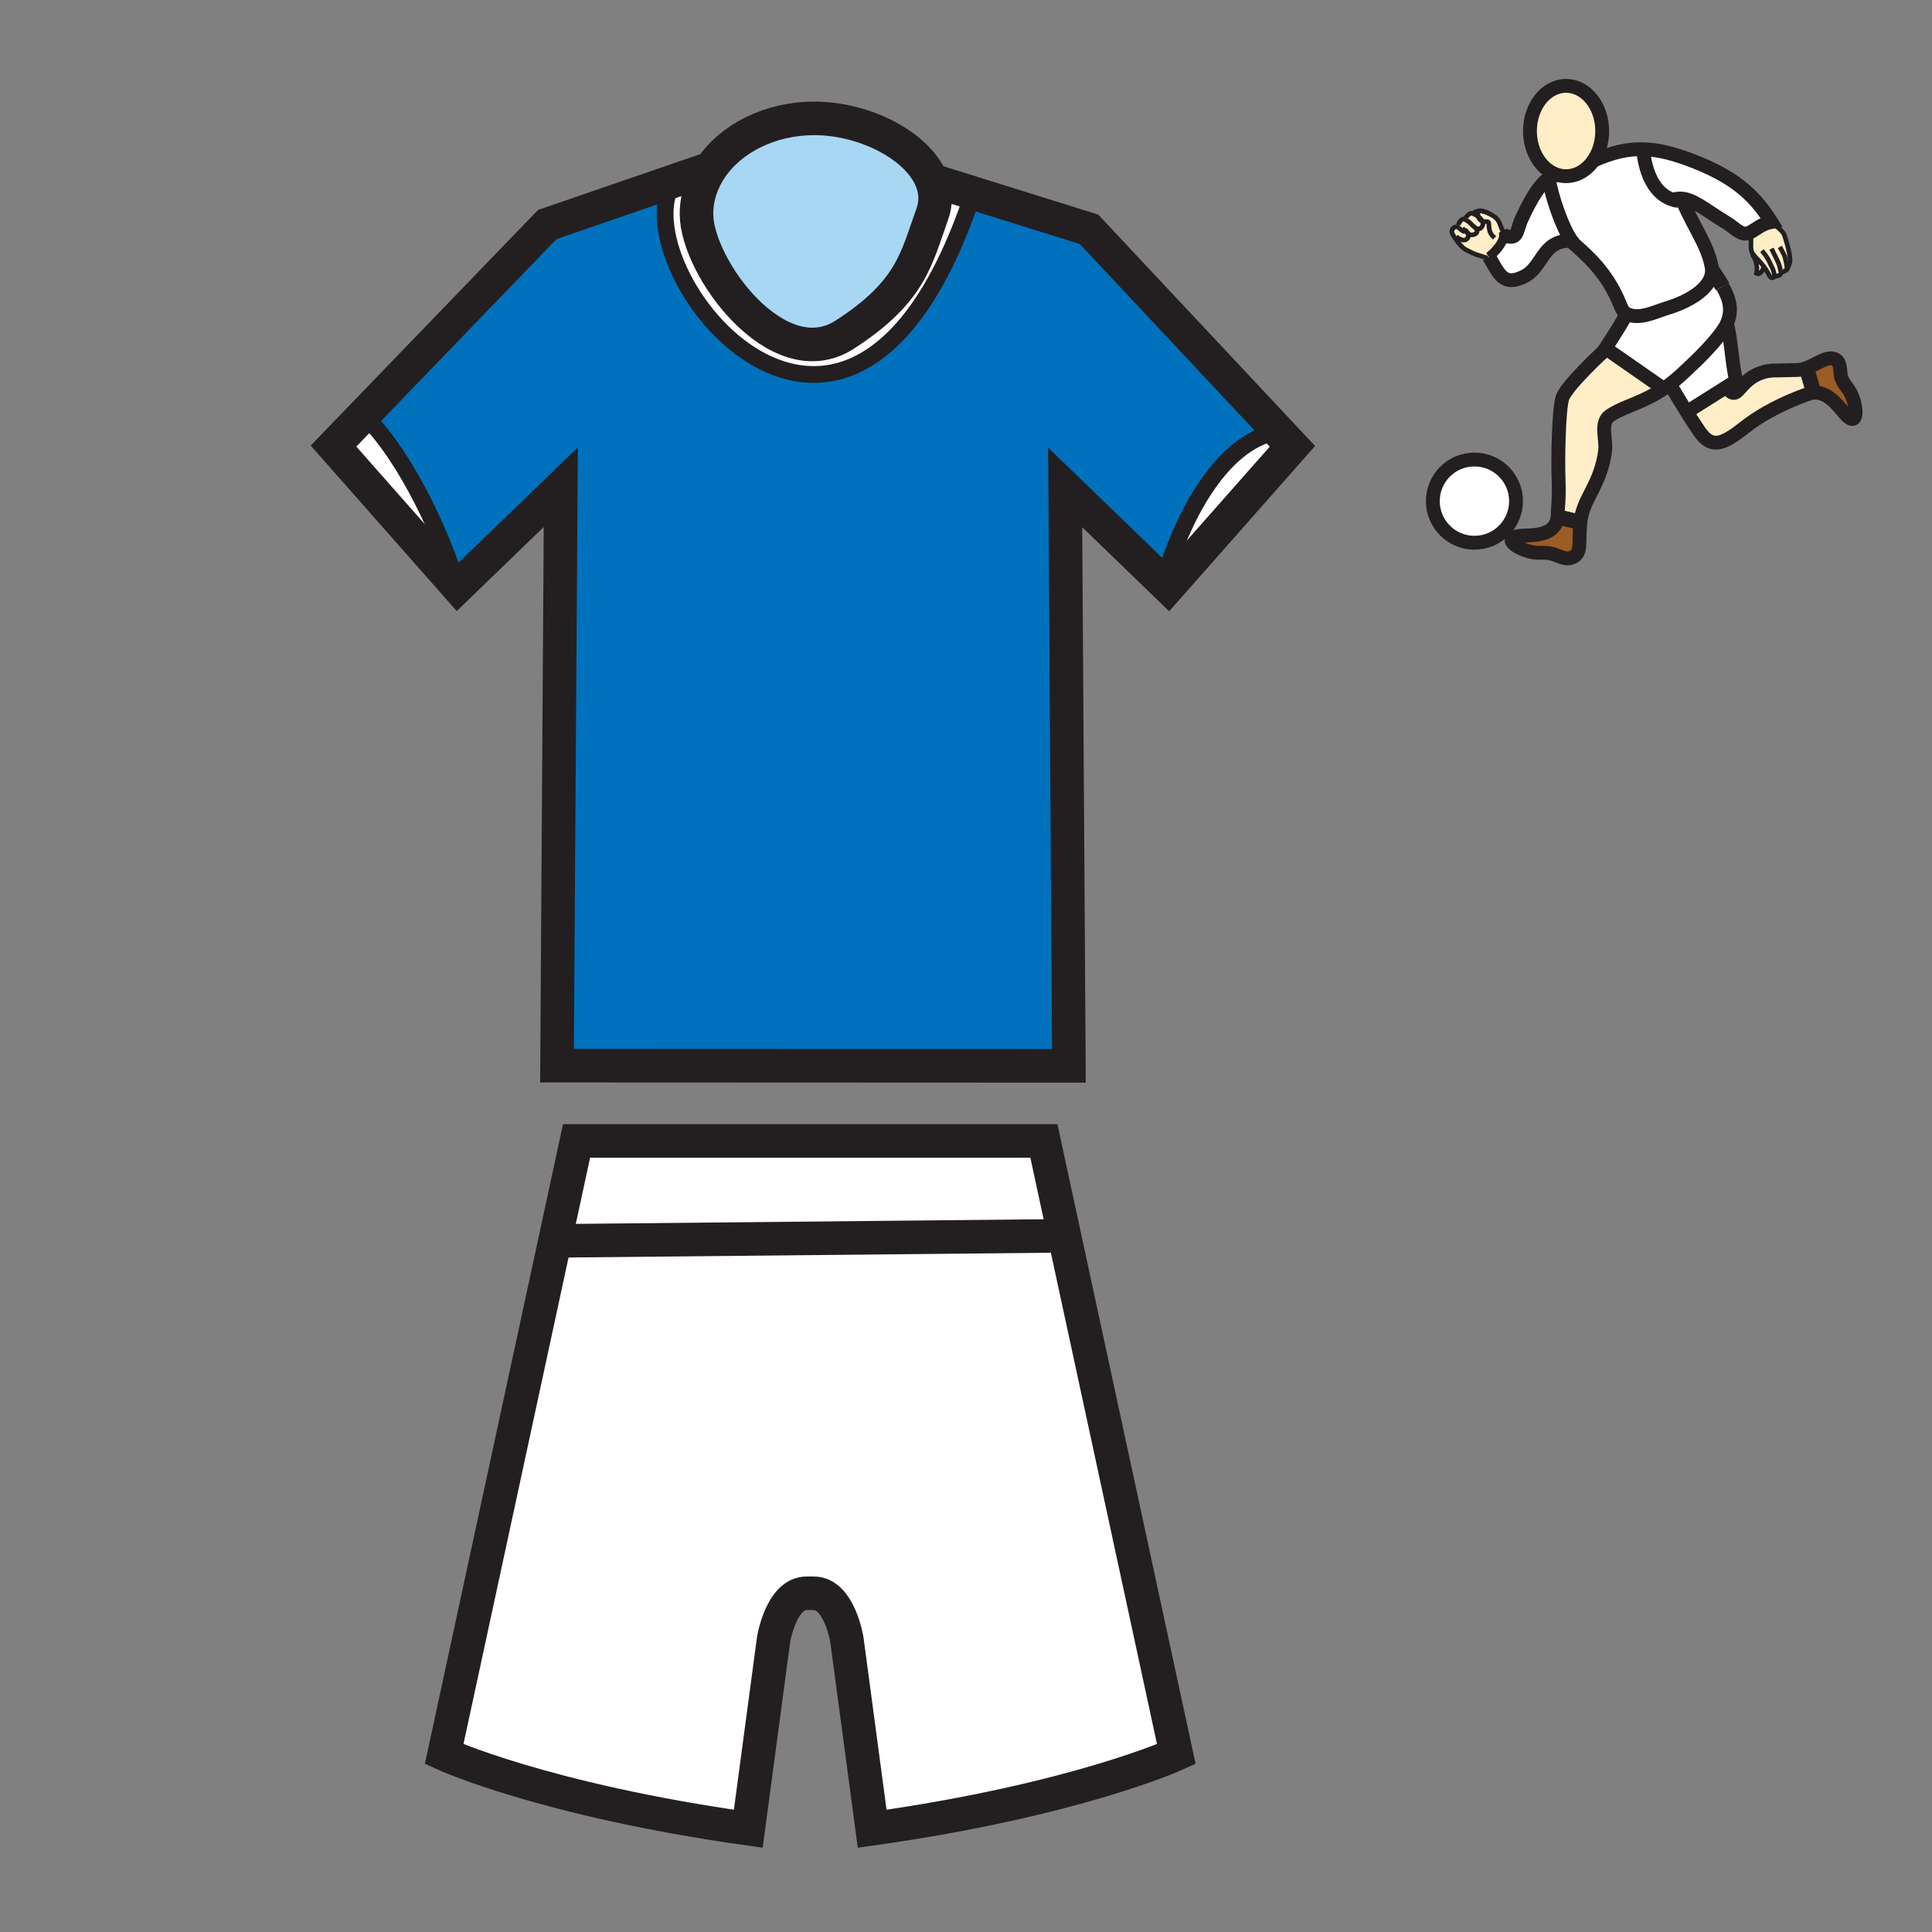 <?xml version="1.0" encoding="iso-8859-1"?>
<!-- Generator: Adobe Illustrator 12.0.1, SVG Export Plug-In . SVG Version: 6.00 Build 51448)  -->
<!DOCTYPE svg PUBLIC "-//W3C//DTD SVG 1.1//EN" "http://www.w3.org/Graphics/SVG/1.1/DTD/svg11.dtd">
<svg  version="1.1" id="Layer_1" xmlns="http://www.w3.org/2000/svg" xmlns:xlink="http://www.w3.org/1999/xlink" width="850.394" height="850.394"
	 viewBox="0 0 850.394 850.394" style="overflow:visible;enable-background:new 0 0 850.394 850.394;" xml:space="preserve">
<rect x="0" y="0" width="850.394" height="850.394" fill="#808080" stroke="none"/>
<g id="XMLID_6_">
	<g>
		<path style="fill:#FFFFFF;" d="M562.783,189.965l6.087,6.488l-54.659,61.928l-3.344-3.239l2.226-2.3
			C519.054,232.967,535.554,194.386,562.783,189.965z"/>
		<path style="fill:#0071BC;" d="M479.333,100.924l83.45,89.041c-27.229,4.42-43.729,43.001-49.69,62.877l-2.226,2.3l-42.021-40.606
			l1.646,254.622l-225.313-0.096l1.656-254.611l-45.375,43.835c-6.33-21.1-21.743-56.083-40.733-75.073l-0.654-0.622l80.833-83.777
			l55.535-19.106c-24.349,38.539,77.964,167.575,131.937,5.296L479.333,100.924z"/>
		<path style="fill:#FFFFFF;" d="M468.245,542.765l49.532,229.333c0,0-44.183,20.214-133.878,32.853l-11.162-83.429
			c0,0-3.344-20.214-14.496-20.214h-3.218c-11.151,0-14.496,20.214-14.496,20.214l-11.162,83.429
			c-89.706-12.639-133.868-32.853-133.868-32.853l49.015-227.013l4.832,1.045l213.107-2.11L468.245,542.765z"/>
		<polygon style="fill:#FFFFFF;" points="459.489,502.2 468.245,542.765 462.453,544.02 249.346,546.13 244.514,545.085 
			253.777,502.2 		"/>
		<path style="fill:#FFFFFF;" d="M411.814,79.825l16.563,5.18c-53.973,162.278-156.286,33.243-131.937-5.296l16.458-5.665
			c-4.041,5.992-6.33,12.871-6.33,20.182c0,23.273,35.68,72.066,65.156,53.119c29.54-18.99,31.649-33.759,38.634-53.119
			c1.73-4.79,1.593-9.495,0.01-13.936L411.814,79.825z"/>
		<path style="fill:#A8D7F4;" d="M312.898,74.043c8.809-13.061,25.9-21.933,45.554-21.933c22.397,0,46.293,12.354,51.916,28.179
			c1.583,4.441,1.72,9.146-0.01,13.936c-6.984,19.359-9.094,34.129-38.634,53.119c-29.477,18.948-65.156-29.845-65.156-53.119
			C306.568,86.914,308.858,80.036,312.898,74.043z"/>
		<path style="fill:#FFFFFF;" d="M201.46,258.287l-54.659-61.938l13.272-13.757l0.654,0.622
			C179.717,202.204,195.13,237.187,201.46,258.287z"/>
	</g>
	<g>
		<path style="fill:none;stroke:#231F20;stroke-width:14.77;" d="M410.369,80.289c1.583,4.441,1.72,9.146-0.01,13.936
			c-6.984,19.359-9.094,34.129-38.634,53.119c-29.477,18.948-65.156-29.845-65.156-53.119c0-7.311,2.29-14.189,6.33-20.182
			c8.809-13.061,25.9-21.933,45.554-21.933C380.85,52.11,404.746,64.464,410.369,80.289z"/>
		<polyline style="fill:none;stroke:#231F20;stroke-width:14.77;" points="411.814,79.825 428.377,85.005 479.333,100.924 
			562.783,189.965 568.87,196.454 514.211,258.381 510.867,255.143 468.847,214.536 470.492,469.158 245.179,469.063 
			246.835,214.452 201.46,258.287 146.801,196.348 160.073,182.591 240.906,98.814 296.44,79.708 312.898,74.043 312.909,74.043 		
			"/>
		<path style="fill:none;stroke:#231F20;stroke-width:14.77;" d="M244.514,545.085l9.263-42.885h205.712l8.756,40.564
			l49.532,229.333c0,0-44.183,20.214-133.878,32.853l-11.162-83.429c0,0-3.344-20.214-14.496-20.214h-3.218
			c-11.151,0-14.496,20.214-14.496,20.214l-11.162,83.429c-89.706-12.639-133.868-32.853-133.868-32.853L244.514,545.085z"/>
		<line style="fill:none;stroke:#231F20;stroke-width:14.77;" x1="249.346" y1="546.13" x2="462.453" y2="544.02"/>
		<path style="fill:none;stroke:#231F20;stroke-width:7.385;" d="M160.727,183.213c18.99,18.99,34.403,53.974,40.733,75.073"/>
		<path style="fill:none;stroke:#231F20;stroke-width:7.385;" d="M513.093,252.843c5.961-19.876,22.461-58.457,49.69-62.877
			c1.677-0.274,3.407-0.422,5.169-0.422"/>
		<path style="fill:none;stroke:#231F20;stroke-width:7.385;" d="M297.875,77.715c-0.517,0.633-1.002,1.297-1.435,1.994
			c-24.349,38.539,77.964,167.575,131.937,5.296c0.106-0.317,0.212-0.644,0.317-0.96"/>
	</g>
</g>
<rect style="fill:none;" width="850.394" height="850.394"/>
<g id="XMLID_15_">
	<g>
		<path style="fill:#9C5C25;" d="M798.015,171.685l-2.693-9.073l-1.7-0.143c5.444-1.405,9.914-5.918,13.879-4.458
			c3.19,1.176,2.183,6.336,2.986,8.315c1.364,3.373,2.929,4.133,4.43,7.378c2.813,6.075,2.923,15.423-3.222,7.97
			c-2.97-3.599-7.482-9.369-13.615-8.823L798.015,171.685z"/>
		<path style="fill:#FFEEC8;" d="M798.015,171.685l0.064,1.167c-0.273,0.026-0.549,0.061-0.83,0.113c0,0-16.591,5.152-29.063,14.954
			c-9.409,7.392-14.616,10.08-20.16,2.014c-1.781-2.589-3.744-5.637-5.584-8.585l17.595-11.087c0.612,1.094,2.258,3.561,4.118,2.368
			c2.352-1.512,6.383-9.912,18.309-9.578l8.133-0.177c1.042,0,2.049-0.151,3.024-0.404l1.7,0.143L798.015,171.685z"/>
		<path style="fill:#FFEEC8;" d="M781.019,121.557c-0.154,0.662-0.979,0.949-1.597,0.517c-0.58-0.406-1.175-2.238-3.097-4.824
			c-0.343-0.462-0.729-0.949-1.167-1.457c-1.228-1.422-2.62-2.653-3.488-3.872c-0.395-0.557-0.679-1.109-0.792-1.675
			c-0.459-2.313,0.099-4.142-0.247-8.118c2.339-1.208,4.728-3.573,9.035-4.438c1.442,1.292,4.705,3.698,5.581,5.364
			c0.181,0.351,2.737,7.926,2.677,11.772c-0.009,0.79-0.555,2.142-0.964,2.824c0,0,0.003,0.003,0,0.003
			c-0.012,0.372-0.151,0.897-0.737,1.26c-0.856,0.52-1.828,1.175-2.299,0.566c0.047,0.305,0.093,1.048-0.444,1.46
			c-0.682,0.531-1.762,0.734-2.327,0.656L781.019,121.557z"/>
		<path style="fill:#FFFFFF;" d="M770.631,102.128c-0.656,0.336-1.306,0.586-1.994,0.685c-2.676,0.383-6.185-3.219-8.214-4.449
			c-8.869-5.37-14.222-10.028-19.327-10.852c-1.562-0.255-3.103-0.148-4.714,0.409c-12.16-3.776-13.055-21.644-13.055-21.644
			l0.015-0.586c7.012,0.194,14.562,2.177,24.2,6.112c17.818,7.285,25.559,15.517,32.124,25.887
			C775.358,98.555,772.97,100.921,770.631,102.128z"/>
		<path style="fill:#FFEEC8;" d="M771.67,111.921c0.868,1.219,2.261,2.45,3.488,3.872c0.438,0.508,0.824,0.995,1.167,1.457
			c-0.293,1.579-1.526,3.912-3.195,3.079c0.558-2.914-0.066-5.799-1.753-8.202L771.67,111.921z"/>
		<path style="fill:#FFFFFF;" d="M760.037,170.26l-17.595,11.087c-3.897-6.234-7.265-12.013-7.265-12.013l-0.147-0.191
			c2.432-1.863,5.026-4.136,8.12-7.099l0.514-0.511c7.236-6.681,14.429-14.613,16.402-19.014c1.747,4.714,2.348,18.779,4.17,25.094
			L760.037,170.26z"/>
		<path style="fill:#FFFFFF;" d="M758.177,126.096c2.951,5.105,4.646,10.249,1.89,16.422c-1.974,4.4-9.166,12.333-16.402,19.014
			l-0.514,0.511c-3.094,2.963-5.688,5.236-8.12,7.099c-0.958,0.731-1.893,1.402-2.821,2.029l-0.148-0.224l-25.233-17.548v-0.003
			l-0.131-0.09c0,0,6.449-9.889,9.085-14.742l0.24-0.415c0.555,0.302,1.234,0.546,2.081,0.74c5.123,1.164,11.265-1.953,15.813-3.309
			c7.956-2.372,19.85-8.202,19.629-16.732C755.144,121.325,756.801,123.705,758.177,126.096z"/>
		<path style="fill:#FFEEC8;" d="M732.061,170.947l0.148,0.224c-2.859,1.924-5.678,3.413-9.053,4.986
			c-4.604,2.145-10.492,4.017-14.532,6.794c-4.54,3.123-1.472,10.368-2.099,15.38c-1.846,14.785-9.41,20.666-10.751,30.58
			c-0.043,0.325-0.084,0.641-0.122,0.955l-0.464-0.049l-8.396-2.017l-1.193-0.154c0.11-0.821,0.134-1.732,0.064-2.737
			c0,0,0.705-5.912,0.365-13.975c-0.337-8.066,0-30.409,1.681-35.787c1.678-5.375,18.479-20.833,18.479-20.833l0.639-0.914
			L732.061,170.947z"/>
		<path style="fill:#FFEEC8;" d="M705.228,57.669c0,4.821-1.373,9.238-3.657,12.681c-2.914,4.395-7.316,7.195-12.242,7.195
			c-1.17,0-2.313-0.157-3.41-0.459c-7.148-1.95-12.495-9.903-12.495-19.417c0-10.977,7.117-19.878,15.905-19.878
			C698.111,37.791,705.228,46.692,705.228,57.669z"/>
		<path style="fill:#9C5C25;" d="M695.188,229.817l0.464,0.049c-1.129,9.703,1.155,14.263-4.608,15.81
			c-2.444,0.656-5.918-1.451-7.993-1.947c-3.538-0.848-5.068-0.018-8.58-0.685c-6.574-1.236-14.254-6.583-4.608-7.25
			c4.435-0.308,14.61,0.459,15.736-8.147l1.193,0.154L695.188,229.817z"/>
		<path style="fill:#FFFFFF;" d="M691.705,105.861c-3.944-5.306-8.974-19.919-9.99-27.411c1.353-0.905,2.755-1.39,4.171-1.248
			l0.032-0.116c1.097,0.302,2.24,0.459,3.41,0.459c4.926,0,9.328-2.801,12.242-7.195l0.253,0.168
			c7.721-3.358,14.338-5.03,21.519-4.827l-0.015,0.586c0,0,0.895,17.868,13.055,21.644c1.611-0.557,3.152-0.665,4.714-0.409
			l-0.206,1.512c5.019,11.662,10.655,18.691,12.492,28.298c0.099,0.52,0.153,1.027,0.162,1.527
			c0.221,8.53-11.673,14.361-19.629,16.732c-4.548,1.355-10.689,4.473-15.813,3.309c-0.847-0.194-1.526-0.438-2.081-0.74
			c-2.18-1.184-2.481-3.225-3.895-6.333c-5.254-11.554-11.717-17.911-20.938-25.872c0.134-0.003,0.271-0.003,0.409-0.003
			L691.705,105.861z"/>
		<path style="fill:#FFFFFF;" d="M648.99,202.262c10.109,0,18.312,8.199,18.312,18.314c0,10.115-8.202,18.314-18.312,18.314
			c-10.114,0-18.313-8.199-18.313-18.314C630.677,210.461,638.876,202.262,648.99,202.262z"/>
		<path style="fill:#FFFFFF;" d="M691.188,105.945c-12.756,0.122-11.81,11.65-20.569,15.876c-8.8,4.246-10.684-1.054-14.9-8.269
			c-0.102-0.174-0.206-0.351-0.311-0.528c2.377-1.901,6.251-5.825,6.492-9.293l0.474,0.006c6.098,2.049,4.966-2.287,7.465-7.541
			c1.912-4.023,6.524-14.17,11.876-17.746c1.017,7.491,6.046,22.105,9.99,27.411l-0.107,0.081
			C691.459,105.942,691.322,105.942,691.188,105.945z"/>
		<path style="fill:#FFEEC8;" d="M646.523,94.344c0.894-0.795,1.852-0.348,2.058-0.238l0.006-0.015
			c0.465,0.206,1.31,0.656,2.116,1.277c0,0.003,0.003,0.003,0.003,0.003c0.235,0.69,0.624,1.268,1.181,1.686
			c0.184,0.137,0.378,0.235,0.575,0.305c0.003,0,0.003,0,0.003,0c0.296,0.618,0.374,1.292,0.078,1.982
			c-0.87,2.017-2.548,1.379-3.05,1.021c-0.122-0.125-0.256-0.238-0.39-0.333c-1.213-0.871-2.177-2.345-3.535-3.004
			c-0.237-0.116-0.392-0.244-0.481-0.383l-0.003-0.003C644.663,95.981,645.705,95.087,646.523,94.344z"/>
		<path style="fill:#FFEEC8;" d="M645.287,102.018l-0.659,0.072c-2.598-1.437-2.47-2.238-3.703-2.252c-0.006,0-0.009,0-0.018,0
			l1.021-0.816c0.099-0.647,0.671-1.765,1.478-2.336c0.583-0.421,1.323-0.197,1.678-0.043l0.003,0.003
			c0.09,0.139,0.244,0.267,0.481,0.383c1.358,0.659,2.322,2.133,3.535,3.004c0.134,0.096,0.268,0.209,0.39,0.333
			c0.777,0.792,1.184,2.076-0.39,2.723c-1.317,0.54-2.118,0.319-2.951-0.313c-0.279-0.212-0.558-0.467-0.862-0.757
			C645.287,102.018,645.287,102.018,645.287,102.018z"/>
		<path style="fill:#FFEEC8;" d="M640.969,105.573c-0.244-0.336-0.572-0.813-0.892-1.314l0.848-0.171
			c0.665,0.679,2.94,2.247,4.412,1.315c0.929-0.581,1.271-1.57,0.815-2.627c0.833,0.633,1.634,0.854,2.951,0.313
			c1.573-0.647,1.167-1.93,0.39-2.723c0.502,0.357,2.18,0.996,3.05-1.021c0.296-0.691,0.218-1.364-0.078-1.982c0,0,0,0-0.003,0
			c-0.357-0.76-1.042-1.442-1.756-1.991c0,0-0.003,0-0.003-0.003c-0.2-0.575-0.293-1.225-0.293-1.93c0-0.656,1.21-0.676,2.493-0.406
			c0.006,0,0.015,0.003,0.021,0.006c1.056,0.336,1.95,0.708,2.693,1.068c1.86,0.906,2.795,1.765,3.01,1.979
			c1.678,1.634,1.753,3.625,2.937,5.837l0.073-0.029c0.231,0.586,0.308,1.205,0.264,1.837c-0.241,3.468-4.115,7.393-6.492,9.293
			c0.104,0.177,0.209,0.354,0.311,0.528l-0.892,0.052c-4.876-1.556-4.867-1.196-9.354-3.559
			C643.604,109.056,642.17,107.242,640.969,105.573z"/>
		<path style="fill:#FFEEC8;" d="M639.107,102.401c-0.333-0.998,0.616-2.563,1.797-2.563h0.003c0.009,0,0.012,0,0.018,0
			c1.233,0.014,1.105,0.815,3.703,2.252l0.659-0.072c0,0,0,0,0.003,0c0.305,0.29,0.583,0.545,0.862,0.757
			c0.455,1.057,0.113,2.046-0.815,2.627c-1.472,0.932-3.747-0.636-4.412-1.315l-0.848,0.171
			C639.668,103.611,639.276,102.915,639.107,102.401z"/>
	</g>
	<g>
		<path style="fill:none;stroke:#231F20;stroke-width:6.095;" d="M685.918,77.086c-7.148-1.95-12.495-9.903-12.495-19.417
			c0-10.977,7.117-19.878,15.905-19.878c8.783,0,15.899,8.901,15.899,19.878c0,4.821-1.373,9.238-3.657,12.681
			c-2.914,4.395-7.316,7.195-12.242,7.195C688.158,77.545,687.015,77.388,685.918,77.086z"/>
		<path style="fill:none;stroke:#231F20;stroke-width:6.095;" d="M685.886,77.202c-1.416-0.142-2.818,0.343-4.171,1.248
			c-5.352,3.576-9.964,13.723-11.876,17.746c-2.499,5.253-1.367,9.589-7.465,7.541"/>
		<path style="fill:none;stroke:#231F20;stroke-width:6.095;" d="M655.408,113.024c0.104,0.177,0.209,0.354,0.311,0.528
			c4.217,7.215,6.101,12.515,14.9,8.269c8.76-4.226,7.813-15.754,20.569-15.876c0.134-0.003,0.271-0.003,0.409-0.003"/>
		<path style="fill:none;stroke:#231F20;stroke-width:6.095;" d="M689.743,104.703c0.491,0.418,0.973,0.833,1.445,1.242
			c9.222,7.961,15.685,14.318,20.938,25.872c1.413,3.108,1.715,5.149,3.895,6.333c0.555,0.302,1.234,0.546,2.081,0.74
			c5.123,1.164,11.265-1.953,15.813-3.309c7.956-2.372,19.85-8.202,19.629-16.732c-0.009-0.5-0.063-1.007-0.162-1.527
			c-1.837-9.607-7.474-16.637-12.492-28.298"/>
		<path style="fill:none;stroke:#231F20;stroke-width:6.095;" d="M701.823,70.518c7.721-3.358,14.338-5.03,21.519-4.827
			c7.012,0.194,14.562,2.177,24.2,6.112c17.818,7.285,25.559,15.517,32.124,25.887c-4.308,0.865-6.696,3.23-9.035,4.438
			c-0.656,0.336-1.306,0.586-1.994,0.685c-2.676,0.383-6.185-3.219-8.214-4.449c-8.869-5.37-14.222-10.028-19.327-10.852
			c-1.562-0.255-3.103-0.148-4.714,0.409c-0.426,0.145-0.855,0.322-1.294,0.534"/>
		<path style="fill:none;stroke:#231F20;stroke-width:6.72;" d="M758.177,126.096c-1.376-2.392-3.033-4.771-4.633-7.247
			c-0.003-0.003-0.006-0.009-0.009-0.012"/>
		<path style="fill:none;stroke:#231F20;stroke-width:6.095;" d="M706.188,154.313c0,0-16.802,15.458-18.479,20.833
			c-1.681,5.378-2.018,27.721-1.681,35.787c0.34,8.063-0.365,13.975-0.365,13.975c0.069,1.004,0.046,1.916-0.064,2.737
			c-1.126,8.606-11.302,7.839-15.736,8.147c-9.646,0.668-1.966,6.014,4.608,7.25c3.512,0.667,5.042-0.163,8.58,0.685
			c2.075,0.496,5.549,2.604,7.993,1.947c5.764-1.547,3.479-6.106,4.608-15.81c0.038-0.313,0.079-0.629,0.122-0.955
			c1.341-9.915,8.905-15.795,10.751-30.58c0.627-5.012-2.441-12.257,2.099-15.38c4.04-2.777,9.929-4.649,14.532-6.794
			c3.375-1.573,6.193-3.062,9.053-4.986c0.929-0.627,1.863-1.297,2.821-2.029c2.432-1.863,5.026-4.136,8.12-7.099l0.514-0.511
			c7.236-6.681,14.429-14.613,16.402-19.014c2.757-6.173,1.062-11.316-1.89-16.422"/>
		<path style="fill:none;stroke:#231F20;stroke-width:6.095;" d="M760.066,142.518c1.747,4.714,2.348,18.779,4.17,25.094
			l-4.199,2.647l-17.595,11.087l-0.296,0.186"/>
		<path style="fill:none;stroke:#231F20;stroke-width:6.095;" d="M681.66,78.038c0.018,0.134,0.035,0.273,0.055,0.412
			c1.017,7.491,6.046,22.105,9.99,27.411c0.569,0.769,1.115,1.344,1.626,1.672"/>
		<path style="fill:none;stroke:#231F20;stroke-width:2.032;" d="M652.465,97.362c0.296,0.618,0.374,1.292,0.078,1.982
			c-0.87,2.017-2.548,1.379-3.05,1.021c-0.021-0.014-0.038-0.026-0.056-0.041"/>
		<path style="fill:none;stroke:#231F20;stroke-width:2.032;" d="M650.706,95.372c0.714,0.548,1.398,1.23,1.756,1.991"/>
		<path style="fill:none;stroke:#231F20;stroke-width:2.032;" d="M652.903,93.032c-0.238-0.079-0.488-0.154-0.743-0.227
			c-1.347-0.38-4.267,0.984-3.576,1.283l0.003,0.003c0.465,0.206,1.31,0.656,2.116,1.277"/>
		<path style="fill:none;stroke:#231F20;stroke-width:2.032;" d="M661.563,101.922c-1.184-2.212-1.259-4.203-2.937-5.837
			c-0.215-0.215-1.149-1.074-3.01-1.979c-0.743-0.36-1.638-0.731-2.693-1.068"/>
		<path style="fill:none;stroke:#231F20;stroke-width:2.032;" d="M645.087,96.646c0.09,0.139,0.244,0.267,0.481,0.383
			c1.358,0.659,2.322,2.133,3.535,3.004c0.134,0.096,0.268,0.209,0.39,0.333c0.777,0.792,1.184,2.076-0.39,2.723
			c-1.317,0.54-2.118,0.319-2.951-0.313c-0.279-0.212-0.558-0.467-0.862-0.757c-0.003,0-0.003,0-0.003,0
			c-0.453-0.433-0.961-0.935-1.585-1.469"/>
		<path style="fill:none;stroke:#231F20;stroke-width:2.032;" d="M648.622,94.129c0,0-0.015-0.009-0.041-0.023
			c-0.206-0.11-1.164-0.557-2.058,0.238c-0.818,0.743-1.86,1.637-1.439,2.299"/>
		<path style="fill:none;stroke:#231F20;stroke-width:2.032;" d="M645.293,96.744c0,0-0.078-0.046-0.206-0.099l-0.003-0.003
			c-0.354-0.154-1.095-0.377-1.678,0.043c-0.807,0.572-1.379,1.689-1.478,2.336"/>
		<path style="fill:none;stroke:#231F20;stroke-width:2.032;" d="M654.827,113.604c-4.876-1.556-4.867-1.196-9.354-3.559
			c-1.869-0.99-3.303-2.804-4.504-4.473c-0.244-0.336-0.572-0.813-0.892-1.314c-0.409-0.647-0.801-1.344-0.97-1.858
			c-0.333-0.998,0.616-2.563,1.797-2.563h0.003c0.009,0,0.012,0,0.018,0c1.233,0.014,1.105,0.815,3.703,2.252"/>
		<path style="fill:none;stroke:#231F20;stroke-width:2.032;" d="M644.825,101.156c0.665,0.528,1.098,1.083,1.327,1.62
			c0.455,1.057,0.113,2.046-0.815,2.627c-1.472,0.932-3.747-0.636-4.412-1.315"/>
		<path style="fill:none;stroke:#231F20;stroke-width:2.032;stroke-miterlimit:10;" d="M786.96,117.653
			c-0.224,0.375-0.406,0.545-0.436,0.313c-0.096-0.734,0.099-0.909-0.877-4.813c-0.293-1.181-2.258-4.484-2.258-4.484"/>
		<path style="fill:none;stroke:#231F20;stroke-width:2.032;stroke-miterlimit:10;" d="M779.666,97.69
			c1.442,1.292,4.705,3.698,5.581,5.364c0.181,0.351,2.737,7.926,2.677,11.772c-0.009,0.79-0.555,2.142-0.964,2.824"/>
		<path style="fill:none;stroke:#231F20;stroke-width:2.032;stroke-miterlimit:10;" d="M783.924,119.476
			c-0.081-0.107-0.146-0.25-0.194-0.438c-0.36-1.46-0.38-2.362-1.773-5.12c-0.88-1.73-2.218-4.464-2.218-4.464"/>
		<path style="fill:none;stroke:#231F20;stroke-width:2.032;stroke-miterlimit:10;" d="M786.922,117.206
			c0,0,0.05,0.186,0.038,0.444c0,0,0.003,0.003,0,0.003c-0.012,0.372-0.151,0.897-0.737,1.26c-0.856,0.52-1.828,1.175-2.299,0.566"
			/>
		<path style="fill:none;stroke:#231F20;stroke-width:2.032;stroke-miterlimit:10;" d="M783.9,119.342c0,0,0.012,0.049,0.023,0.134
			c0,0,0,0,0,0.003c0.047,0.305,0.093,1.048-0.444,1.46c-0.682,0.531-1.762,0.734-2.327,0.656"/>
		<path style="fill:none;stroke:#231F20;stroke-width:2.032;stroke-miterlimit:10;" d="M770.562,101.382
			c0.025,0.258,0.052,0.505,0.069,0.746c0.346,3.976-0.212,5.805,0.247,8.118c0.113,0.566,0.397,1.118,0.792,1.675
			c0.868,1.219,2.261,2.45,3.488,3.872c0.438,0.508,0.824,0.995,1.167,1.457c1.922,2.586,2.517,4.417,3.097,4.824
			c0.618,0.432,1.442,0.145,1.597-0.517c0.038-0.154,0.038-0.331-0.012-0.522c-0.284-1.173,0.041-1.367-1.718-4.769
			c-0.563-1.077-0.955-2.612-3.756-5.95"/>
		<path style="fill:none;stroke:#231F20;stroke-width:4.063;stroke-miterlimit:10;" d="M655.408,113.024
			c2.377-1.901,6.251-5.825,6.492-9.293c0.044-0.633-0.032-1.251-0.264-1.837c-0.047-0.125-0.102-0.25-0.166-0.372"/>
		<path style="fill:none;stroke:#231F20;stroke-width:2.032;" d="M771.217,111.901c0.056,0.075,0.11,0.151,0.16,0.226
			c1.687,2.403,2.311,5.288,1.753,8.202c1.669,0.833,2.902-1.5,3.195-3.079c0.015-0.07,0.026-0.14,0.035-0.206"/>
		<path style="fill:none;stroke:#231F20;stroke-width:2.032;" d="M655.617,94.106c-0.517-0.424-1.629-0.845-2.693-1.068
			c-0.006-0.003-0.015-0.006-0.021-0.006c-1.283-0.27-2.493-0.25-2.493,0.406c0,0.705,0.093,1.355,0.293,1.93
			c0,0.003,0.003,0.003,0.003,0.003c0.235,0.69,0.624,1.268,1.181,1.686c0.184,0.137,0.378,0.235,0.575,0.305
			c0.003,0,0.003,0,0.003,0c1.32,0.461,2.876-0.278,2.876,0.967c0,4.319,1.228,5.073,2.525,6.374"/>
		<path style="fill:none;stroke:#231F20;stroke-width:6.095;" d="M759.784,169.772c0,0,0.09,0.194,0.253,0.488
			c0.612,1.094,2.258,3.561,4.118,2.368c2.352-1.512,6.383-9.912,18.309-9.578l8.133-0.177c1.042,0,2.049-0.151,3.024-0.404
			c5.444-1.405,9.914-5.918,13.879-4.458c3.19,1.176,2.183,6.336,2.986,8.315c1.364,3.373,2.929,4.133,4.43,7.378
			c2.813,6.075,2.923,15.423-3.222,7.97c-2.97-3.599-7.482-9.369-13.615-8.823c-0.273,0.026-0.549,0.061-0.83,0.113
			c0,0-16.591,5.152-29.063,14.954c-9.409,7.392-14.616,10.08-20.16,2.014c-1.781-2.589-3.744-5.637-5.584-8.585
			c-3.897-6.234-7.265-12.013-7.265-12.013"/>
		<path style="fill:none;stroke:#231F20;stroke-width:6.095;" d="M732.061,170.947l-25.233-17.548v-0.003l-0.131-0.09
			c0,0,6.449-9.889,9.085-14.742"/>
		<path style="fill:none;stroke:#231F20;stroke-width:6.095;" d="M723.327,66.277c0,0,0.895,17.868,13.055,21.644
			c0.758,0.235,1.557,0.415,2.403,0.534"/>
		<line style="fill:none;stroke:#231F20;stroke-width:6.72;" x1="686.792" y1="227.8" x2="695.188" y2="229.817"/>
		<line style="fill:none;stroke:#231F20;stroke-width:6.72;" x1="795.321" y1="162.612" x2="798.015" y2="171.685"/>
		<path style="fill:none;stroke:#231F20;stroke-width:6.095;" d="M667.302,220.576c0,10.115-8.202,18.314-18.312,18.314
			c-10.114,0-18.313-8.199-18.313-18.314c0-10.115,8.199-18.314,18.313-18.314C659.1,202.262,667.302,210.461,667.302,220.576z"/>
	</g>
</g>
</svg>
